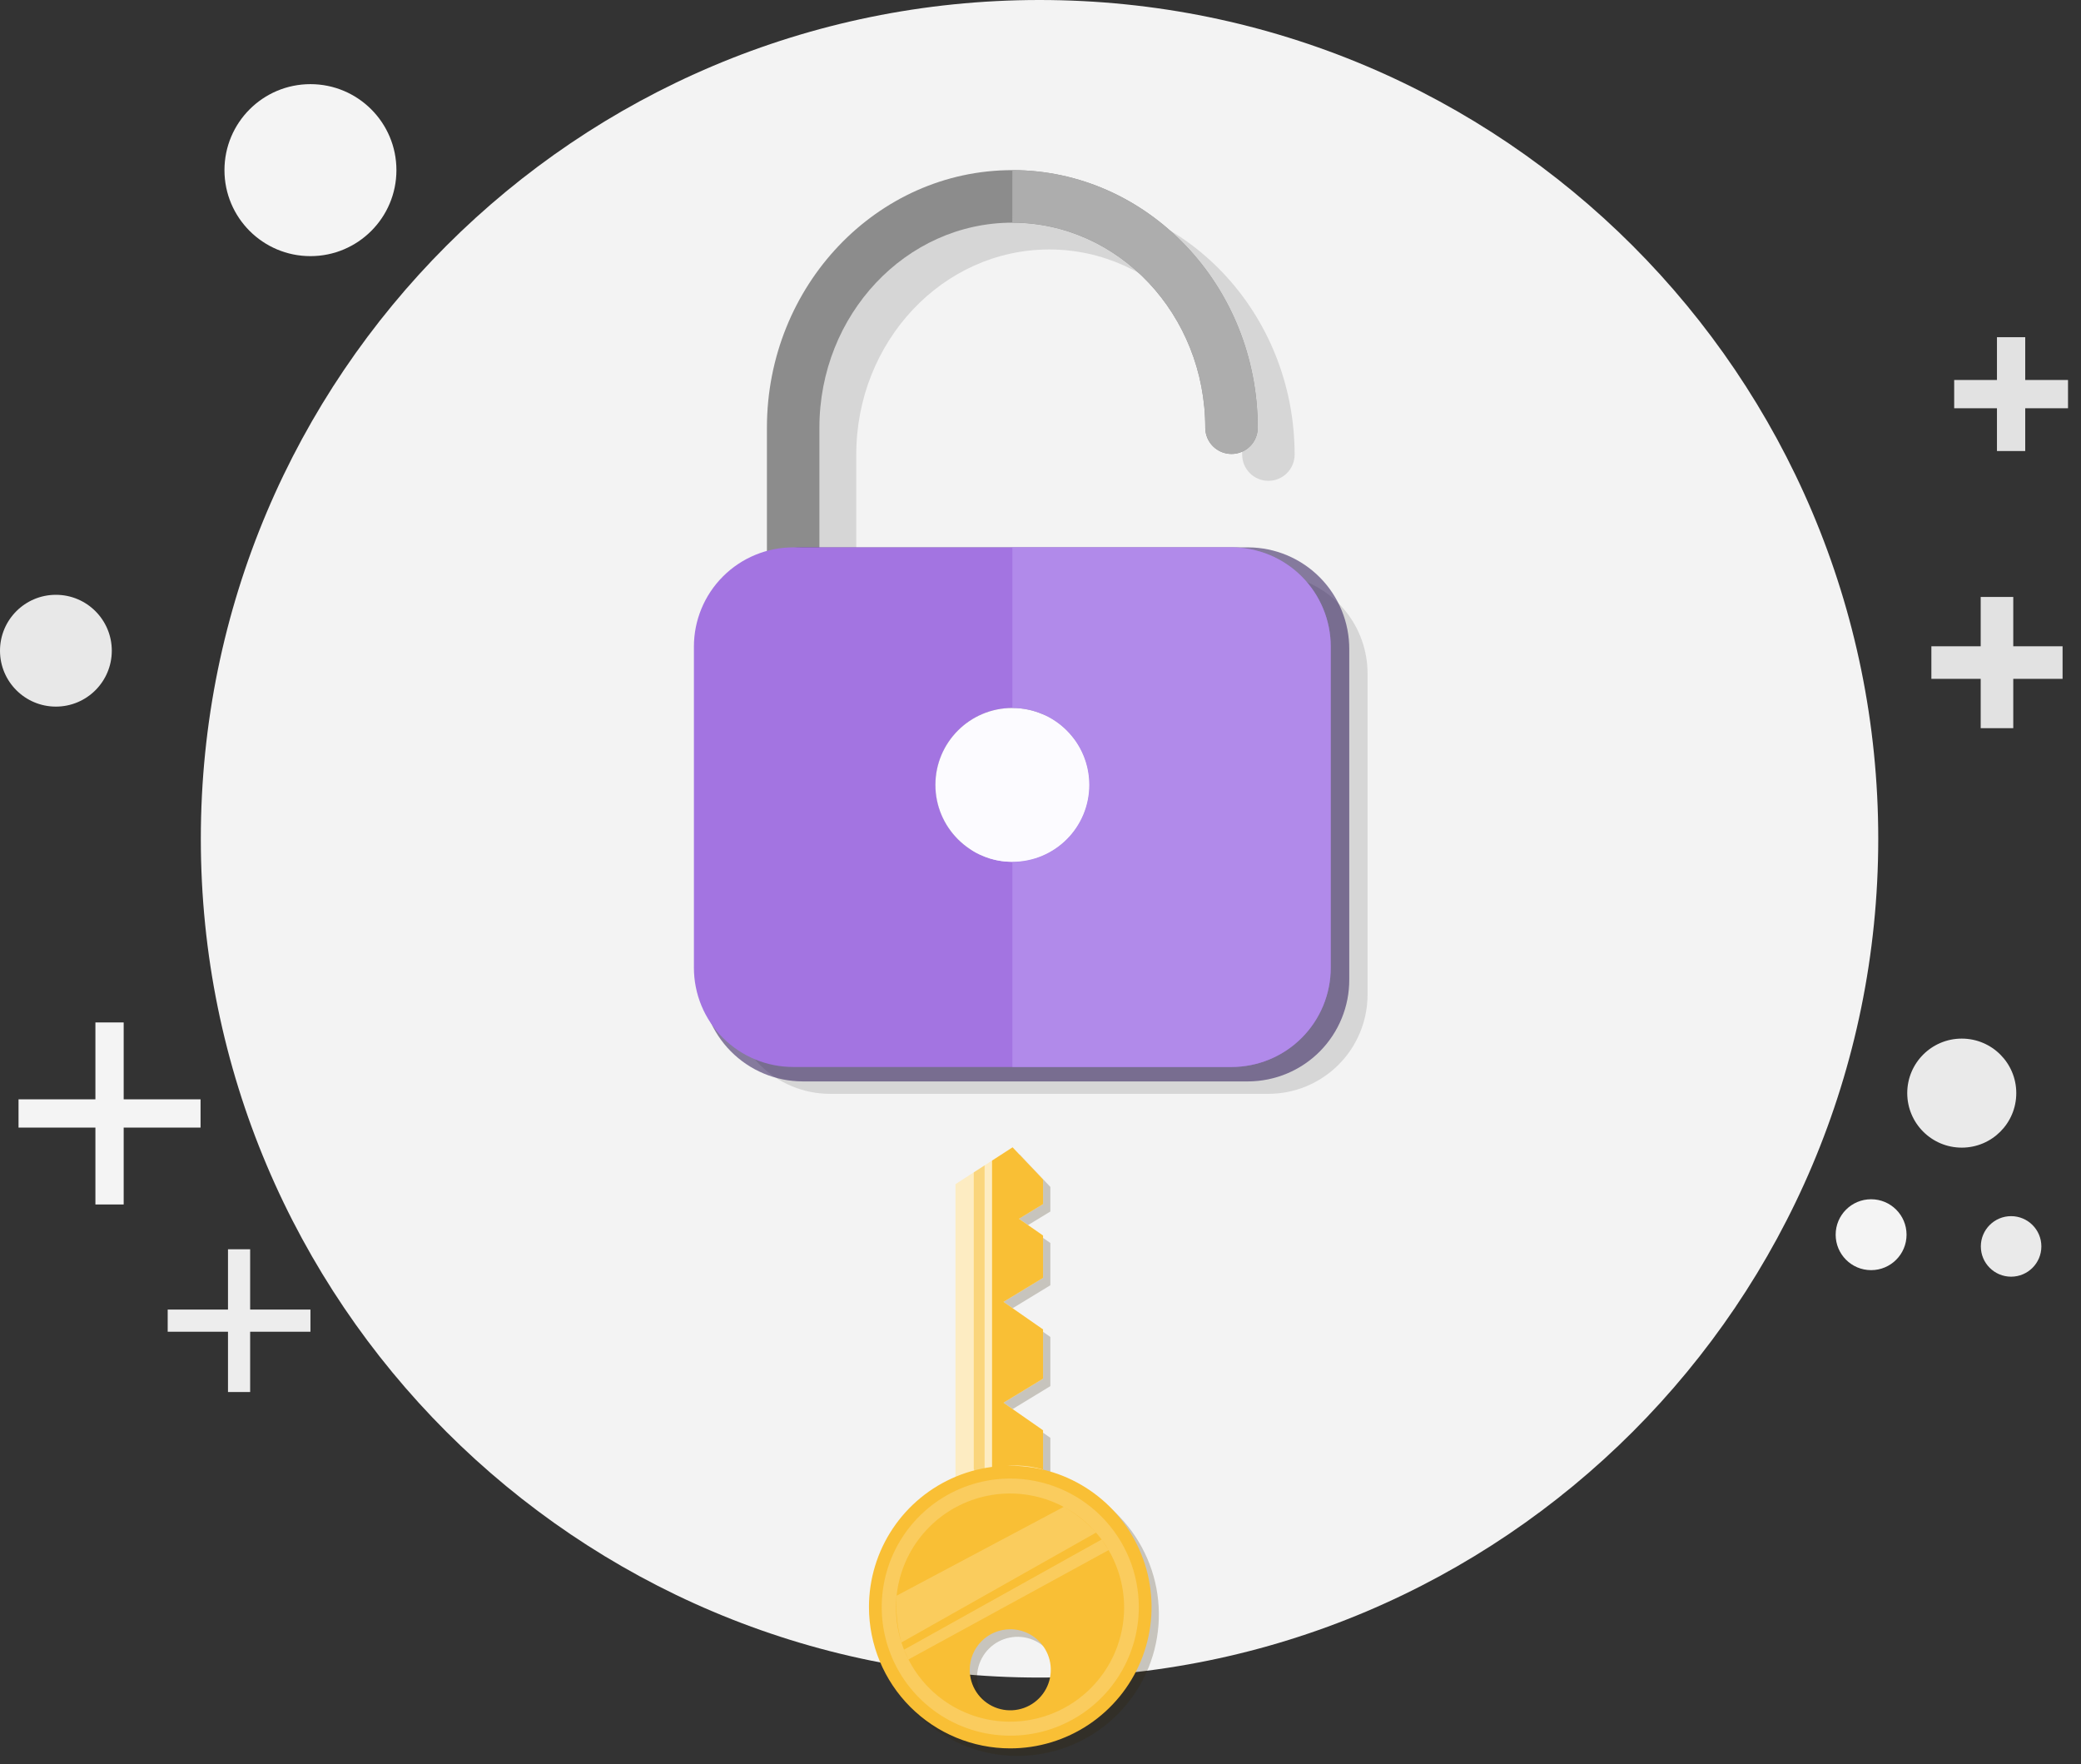 <svg width="151" height="128" viewBox="0 0 151 128" fill="none" xmlns="http://www.w3.org/2000/svg">
<rect x="0" y="0" width="151" height="128" fill="#333333" stroke="none"/>
<path d="M75.43 121.716C109.041 121.716 136.288 94.469 136.288 60.858C136.288 27.247 109.041 0 75.43 0C41.819 0 14.572 27.247 14.572 60.858C14.572 94.469 41.819 121.716 75.43 121.716Z" fill="#F3F3F3"/>
<path d="M145.928 92.63C147.141 92.63 148.124 91.647 148.124 90.434C148.124 89.222 147.141 88.238 145.928 88.238C144.715 88.238 143.732 89.222 143.732 90.434C143.732 91.647 144.715 92.63 145.928 92.63Z" fill="#EAEAEA"/>
<path d="M142.348 83.267C144.533 83.267 146.304 81.496 146.304 79.311C146.304 77.127 144.533 75.356 142.348 75.356C140.163 75.356 138.392 77.127 138.392 79.311C138.392 81.496 140.163 83.267 142.348 83.267Z" fill="#EAEAEA"/>
<path d="M135.77 92.156C137.191 92.156 138.342 91.004 138.342 89.584C138.342 88.163 137.191 87.012 135.77 87.012C134.35 87.012 133.198 88.163 133.198 89.584C133.198 91.004 134.35 92.156 135.77 92.156Z" fill="#F4F4F4"/>
<path d="M146.085 52.833V43.312H143.722V52.833H146.085Z" fill="#E2E2E2"/>
<path d="M140.143 49.254H149.663V46.891H140.143V49.254Z" fill="#E2E2E2"/>
<path d="M146.953 32.725V24.465H144.902V32.725H146.953Z" fill="#E2E2E2"/>
<path d="M141.798 29.621H150.058V27.57H141.798V29.621Z" fill="#E2E2E2"/>
<path d="M22.526 95.016H12.168V96.624H22.526V95.016Z" fill="#EDEDED"/>
<path d="M18.151 100.999V90.641H16.543V100.999H18.151Z" fill="#EDEDED"/>
<path d="M14.552 79.762H1.345V81.813H14.552V79.762Z" fill="#F4F4F4"/>
<path d="M8.974 87.391V74.184H6.923L6.923 87.391H8.974Z" fill="#F4F4F4"/>
<path d="M22.526 18.584C25.972 18.584 28.765 15.79 28.765 12.345C28.765 8.899 25.972 6.105 22.526 6.105C19.08 6.105 16.287 8.899 16.287 12.345C16.287 15.79 19.08 18.584 22.526 18.584Z" fill="#F4F4F4"/>
<path d="M4.056 51.268C6.296 51.268 8.112 49.452 8.112 47.212C8.112 44.972 6.296 43.156 4.056 43.156C1.816 43.156 0 44.972 0 47.212C0 49.452 1.816 51.268 4.056 51.268Z" fill="#E8E8E8"/>
<path opacity="0.12" d="M76.13 14.293C66.312 14.293 58.324 22.677 58.324 32.982V49.877H62.132V32.983C62.132 24.777 68.412 18.101 76.132 18.101C83.852 18.101 90.132 24.777 90.132 32.983C90.132 33.488 90.332 33.972 90.689 34.329C91.046 34.686 91.531 34.887 92.036 34.887C92.541 34.887 93.025 34.686 93.382 34.329C93.739 33.972 93.94 33.488 93.94 32.983C93.936 22.677 85.948 14.293 76.13 14.293Z" fill="black"/>
<path d="M89.357 32.937C88.853 32.937 88.37 32.737 88.013 32.38C87.657 32.024 87.457 31.541 87.457 31.037C87.457 22.831 81.177 16.156 73.457 16.156C65.737 16.156 59.457 22.832 59.457 31.037V46.652C59.457 47.157 59.256 47.641 58.899 47.998C58.542 48.355 58.058 48.556 57.553 48.556C57.048 48.556 56.564 48.355 56.207 47.998C55.849 47.641 55.649 47.157 55.649 46.652V31.033C55.649 20.728 63.637 12.344 73.455 12.344C83.273 12.344 91.261 20.728 91.261 31.033C91.261 31.283 91.213 31.531 91.117 31.762C91.022 31.993 90.881 32.203 90.704 32.38C90.528 32.557 90.317 32.697 90.086 32.793C89.855 32.888 89.607 32.937 89.357 32.937Z" fill="#8C8C8C"/>
<path d="M73.455 16.152C81.173 16.152 87.455 22.828 87.455 31.033C87.455 31.538 87.656 32.022 88.013 32.379C88.37 32.736 88.854 32.937 89.359 32.937C89.864 32.937 90.348 32.736 90.705 32.379C91.062 32.022 91.263 31.538 91.263 31.033C91.263 20.728 83.275 12.344 73.457 12.344L73.455 16.152Z" fill="#ADADAD"/>
<path opacity="0.12" d="M93.653 41.848H58.324V41.919C56.801 42.335 55.458 43.241 54.5 44.495C53.543 45.75 53.024 47.285 53.024 48.864V72.164C53.024 74.073 53.782 75.905 55.133 77.255C56.483 78.605 58.314 79.364 60.224 79.364H92.032C93.942 79.364 95.773 78.605 97.123 77.255C98.473 75.905 99.232 74.073 99.232 72.164V48.864C99.232 47.236 98.681 45.656 97.667 44.382C96.654 43.107 95.239 42.214 93.653 41.848ZM76.131 64.477C75.027 64.477 73.948 64.149 73.03 63.536C72.112 62.923 71.397 62.051 70.975 61.031C70.552 60.012 70.442 58.889 70.657 57.807C70.873 56.724 71.404 55.73 72.185 54.949C72.965 54.169 73.96 53.637 75.042 53.422C76.125 53.206 77.247 53.317 78.267 53.739C79.287 54.162 80.158 54.877 80.771 55.795C81.385 56.713 81.712 57.792 81.712 58.896C81.712 59.629 81.567 60.354 81.287 61.032C81.007 61.709 80.595 62.324 80.077 62.842C79.559 63.361 78.943 63.772 78.266 64.052C77.589 64.332 76.863 64.477 76.13 64.477H76.131Z" fill="black"/>
<path opacity="0.53" d="M90.58 39.715H58.223C57.256 39.72 56.3 39.915 55.409 40.29C54.517 40.664 53.709 41.211 53.028 41.898C52.348 42.585 51.81 43.4 51.445 44.295C51.08 45.19 50.894 46.148 50.899 47.115V71.062C50.894 72.029 51.08 72.987 51.445 73.882C51.81 74.777 52.348 75.592 53.028 76.279C53.709 76.966 54.517 77.512 55.409 77.887C56.3 78.261 57.256 78.457 58.223 78.462H90.58C91.547 78.457 92.503 78.261 93.394 77.887C94.286 77.512 95.095 76.966 95.775 76.279C96.455 75.592 96.993 74.777 97.358 73.882C97.724 72.987 97.909 72.029 97.904 71.062V47.115C97.914 45.162 97.148 43.286 95.774 41.898C94.401 40.511 92.532 39.725 90.58 39.715ZM74.402 63.161C73.265 63.172 72.15 62.846 71.199 62.223C70.248 61.6 69.504 60.708 69.061 59.661C68.618 58.614 68.496 57.459 68.71 56.342C68.925 55.226 69.466 54.198 70.266 53.39C71.066 52.582 72.088 52.03 73.202 51.804C74.316 51.578 75.473 51.688 76.524 52.12C77.576 52.552 78.475 53.288 79.108 54.232C79.741 55.177 80.079 56.288 80.079 57.425C80.087 58.938 79.493 60.393 78.428 61.468C77.364 62.544 75.915 63.153 74.402 63.161Z" fill="#251051"/>
<path d="M89.36 39.715H57.551C55.642 39.715 53.81 40.473 52.46 41.824C51.11 43.174 50.351 45.005 50.351 46.915V70.215C50.351 71.16 50.537 72.097 50.899 72.97C51.261 73.844 51.791 74.637 52.46 75.306C53.129 75.975 53.922 76.505 54.796 76.867C55.669 77.229 56.606 77.415 57.551 77.415H89.36C90.306 77.415 91.242 77.229 92.115 76.867C92.989 76.505 93.783 75.975 94.451 75.306C95.12 74.637 95.65 73.844 96.012 72.97C96.374 72.097 96.56 71.16 96.56 70.215V46.915C96.56 45.005 95.802 43.174 94.451 41.824C93.101 40.473 91.27 39.715 89.36 39.715ZM73.46 62.529C72.356 62.529 71.277 62.202 70.359 61.588C69.442 60.975 68.726 60.103 68.304 59.084C67.882 58.064 67.771 56.942 67.986 55.859C68.202 54.776 68.733 53.782 69.514 53.002C70.294 52.221 71.289 51.689 72.371 51.474C73.454 51.259 74.576 51.369 75.596 51.792C76.616 52.214 77.487 52.929 78.1 53.847C78.714 54.765 79.041 55.844 79.041 56.948C79.041 57.681 78.897 58.407 78.616 59.085C78.335 59.762 77.924 60.378 77.405 60.896C76.886 61.414 76.27 61.825 75.592 62.105C74.915 62.386 74.188 62.529 73.455 62.529H73.46Z" fill="#A374E1"/>
<path d="M73.455 62.529C76.537 62.529 79.036 60.031 79.036 56.948C79.036 53.866 76.537 51.367 73.455 51.367C70.373 51.367 67.874 53.866 67.874 56.948C67.874 60.031 70.373 62.529 73.455 62.529Z" fill="#FCFBFF"/>
<path opacity="0.66" fill-rule="evenodd" clip-rule="evenodd" d="M89.359 39.715H73.459V51.366C74.939 51.366 76.359 51.954 77.406 53.001C78.452 54.047 79.04 55.467 79.04 56.947C79.04 58.428 78.452 59.847 77.406 60.894C76.359 61.941 74.939 62.529 73.459 62.529V77.416H89.359C91.269 77.416 93.1 76.657 94.45 75.307C95.8 73.957 96.559 72.125 96.559 70.216V46.916C96.559 45.97 96.373 45.034 96.011 44.16C95.65 43.287 95.119 42.493 94.451 41.824C93.782 41.155 92.988 40.625 92.115 40.263C91.241 39.901 90.305 39.715 89.359 39.715Z" fill="#B795ED"/>
<path opacity="0.23" d="M76.214 107.172V104.319L73.342 102.319L76.214 100.571V97.001L73.342 95.001L76.214 93.253V90.185L74.464 88.967L76.214 87.902V86.116L74.002 83.785L69.859 86.461V107.687C67.608 108.632 65.769 110.349 64.67 112.529C63.572 114.709 63.287 117.209 63.866 119.58C64.446 121.951 65.852 124.037 67.831 125.465C69.811 126.893 72.235 127.568 74.668 127.369C77.1 127.169 79.382 126.109 81.104 124.379C82.825 122.649 83.873 120.361 84.059 117.927C84.246 115.494 83.558 113.073 82.12 111.101C80.682 109.129 78.588 107.734 76.214 107.167V107.172ZM73.837 124.641C73.255 124.641 72.686 124.469 72.203 124.146C71.719 123.822 71.342 123.363 71.12 122.826C70.897 122.288 70.839 121.697 70.952 121.126C71.066 120.556 71.346 120.032 71.757 119.62C72.168 119.209 72.692 118.929 73.263 118.816C73.833 118.702 74.425 118.76 74.962 118.983C75.499 119.206 75.959 119.583 76.282 120.066C76.605 120.55 76.778 121.119 76.778 121.7C76.778 122.48 76.468 123.228 75.916 123.78C75.365 124.331 74.617 124.641 73.837 124.641Z" fill="#332307"/>
<path d="M75.684 108.452V103.776L72.812 101.776L75.684 100.028V96.458L72.812 94.458L75.684 92.71V89.642L73.934 88.424L75.684 87.359V85.573L73.472 83.242L69.329 85.918V108.448L75.684 108.452Z" fill="#FDECC2"/>
<g opacity="0.7">
<path opacity="0.7" d="M71.051 106.907C71.155 106.905 71.254 106.863 71.328 106.789C71.402 106.716 71.444 106.616 71.445 106.512V84.555L70.656 85.064V106.512C70.656 106.564 70.666 106.615 70.686 106.663C70.705 106.711 70.734 106.755 70.771 106.791C70.808 106.828 70.852 106.857 70.9 106.877C70.948 106.897 70.999 106.907 71.051 106.907Z" fill="#F9BF35"/>
</g>
<path d="M75.685 92.714V89.646L73.935 88.429L75.685 87.363V85.577L73.473 83.246L71.985 84.208V106.553C73.202 106.239 74.481 106.264 75.685 106.625V103.776L72.813 101.776L75.685 100.028V96.458L72.813 94.458L75.685 92.714Z" fill="#F9BF35"/>
<path d="M73.306 126.854C75.334 126.854 77.316 126.252 79.002 125.126C80.688 123.999 82.002 122.398 82.778 120.524C83.554 118.651 83.757 116.589 83.362 114.6C82.966 112.611 81.99 110.785 80.556 109.351C79.122 107.917 77.295 106.94 75.306 106.545C73.317 106.149 71.256 106.352 69.382 107.128C67.509 107.904 65.907 109.218 64.781 110.904C63.654 112.59 63.053 114.573 63.053 116.601C63.053 119.32 64.133 121.928 66.056 123.851C67.979 125.773 70.587 126.854 73.306 126.854ZM73.306 118.211C73.888 118.211 74.456 118.383 74.94 118.706C75.423 119.029 75.8 119.489 76.023 120.026C76.246 120.564 76.304 121.155 76.19 121.725C76.077 122.296 75.797 122.82 75.385 123.231C74.974 123.643 74.45 123.923 73.879 124.036C73.309 124.15 72.718 124.091 72.18 123.869C71.643 123.646 71.184 123.269 70.86 122.786C70.537 122.302 70.365 121.733 70.365 121.152C70.365 120.372 70.675 119.624 71.227 119.073C71.778 118.522 72.526 118.213 73.306 118.213V118.211Z" fill="#F9BF35"/>
<path opacity="0.29" d="M73.306 107.277C71.461 107.277 69.657 107.824 68.123 108.849C66.589 109.874 65.394 111.331 64.688 113.036C63.982 114.74 63.797 116.616 64.157 118.425C64.517 120.235 65.405 121.897 66.71 123.201C68.014 124.506 69.676 125.394 71.486 125.754C73.295 126.114 75.171 125.929 76.875 125.223C78.58 124.517 80.037 123.322 81.061 121.788C82.087 120.254 82.634 118.45 82.634 116.605C82.634 114.131 81.651 111.759 79.901 110.009C78.152 108.26 75.779 107.277 73.306 107.277ZM73.291 124.916C71.653 124.916 70.053 124.431 68.692 123.521C67.331 122.612 66.27 121.319 65.644 119.807C65.017 118.294 64.853 116.63 65.173 115.025C65.492 113.419 66.28 111.944 67.438 110.787C68.595 109.629 70.07 108.841 71.676 108.521C73.281 108.202 74.946 108.366 76.458 108.992C77.971 109.619 79.263 110.68 80.173 112.041C81.082 113.402 81.567 115.002 81.567 116.639C81.567 118.834 80.695 120.94 79.143 122.492C77.591 124.044 75.486 124.916 73.291 124.916Z" fill="#FDECC2"/>
<path opacity="0.2" fill-rule="evenodd" clip-rule="evenodd" d="M77.184 109.332L65.058 115.777C64.985 116.919 65.104 118.066 65.409 119.169L79.53 111.2C78.856 110.453 78.063 109.822 77.184 109.332Z" fill="white"/>
<path opacity="0.2" fill-rule="evenodd" clip-rule="evenodd" d="M65.598 119.693L79.935 111.699L80.443 112.468L65.92 120.402L65.598 119.693Z" fill="white"/>
</svg>
